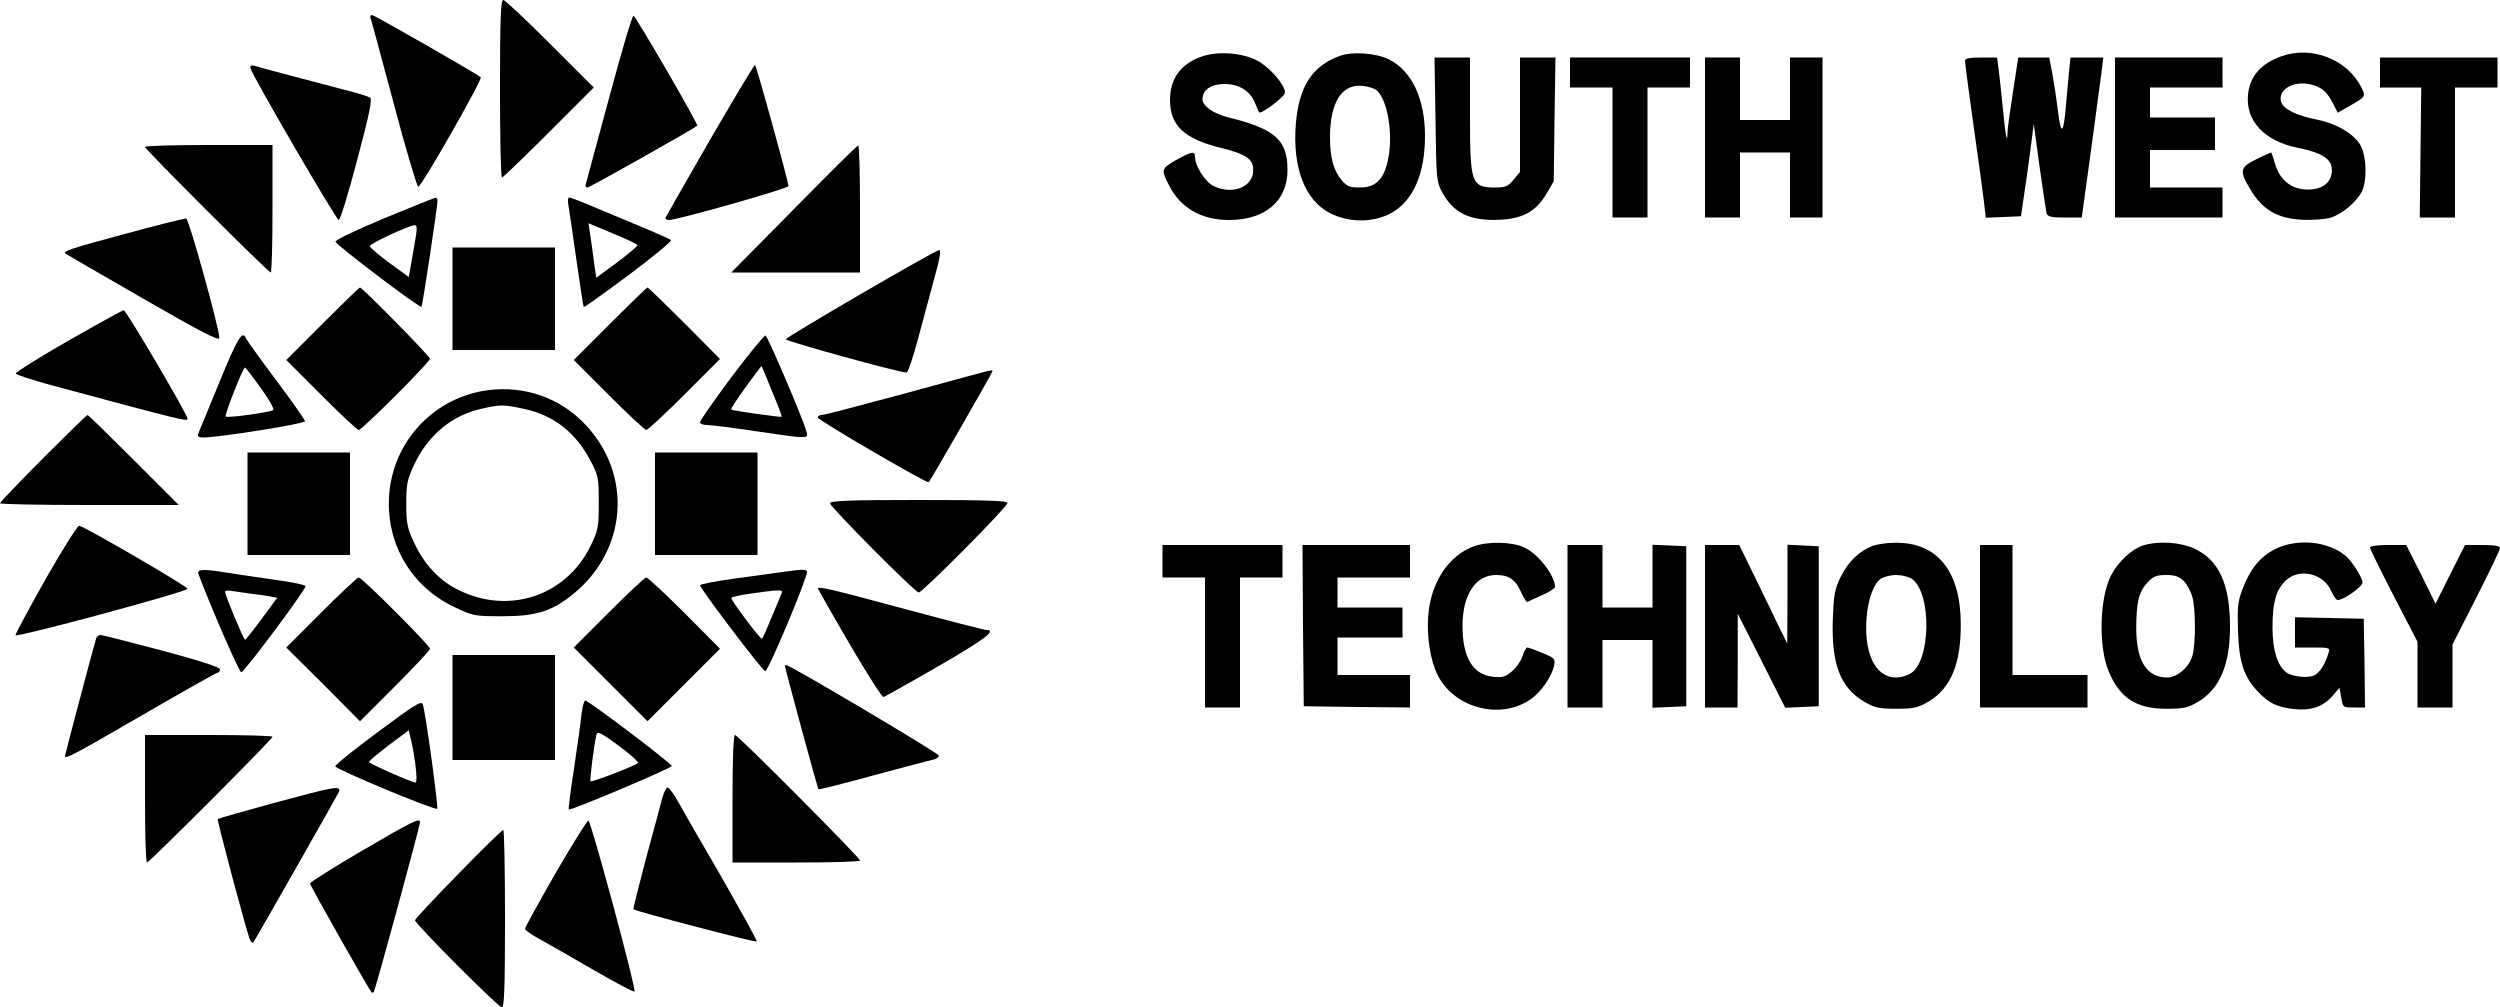 <?xml version="1.0" standalone="no"?>
<!DOCTYPE svg PUBLIC "-//W3C//DTD SVG 20010904//EN"
 "http://www.w3.org/TR/2001/REC-SVG-20010904/DTD/svg10.dtd">
<svg version="1.0" xmlns="http://www.w3.org/2000/svg"
 width="1000pt" height="403pt" viewBox="0 0 1000 403"
 preserveAspectRatio="xMidYMid meet">
<g transform="translate(0,403) scale(0.1,-0.1)"
fill="#000000" stroke="none">
<path d="M2000 3675 c0 -195 3 -355 8 -355 4 0 88 81 187 180 l180 180 -175
175 c-96 96 -180 175 -187 175 -10 0 -13 -76 -13 -355z"/>
<path d="M1482 3958 c3 -7 45 -163 94 -346 48 -183 93 -331 97 -329 16 5 258
430 250 438 -16 14 -426 249 -435 249 -6 0 -8 -6 -6 -12z"/>
<path d="M2436 3637 c-49 -182 -91 -338 -93 -344 -3 -7 0 -13 7 -13 8 0 415
229 439 247 6 4 -245 437 -255 440 -5 2 -49 -147 -98 -330z"/>
<path d="M4810 3805 c-86 -29 -130 -88 -130 -175 0 -102 57 -155 201 -191 103
-25 132 -45 132 -89 0 -68 -82 -101 -159 -64 -33 16 -74 80 -74 117 0 24 -15
21 -77 -14 -58 -33 -59 -38 -27 -100 46 -91 129 -139 240 -139 145 0 234 76
234 200 0 120 -49 164 -235 210 -61 15 -105 46 -105 73 0 38 34 61 89 61 57 0
102 -28 121 -76 8 -18 15 -35 16 -37 8 -10 104 63 104 79 0 31 -63 103 -112
128 -59 31 -155 38 -218 17z"/>
<path d="M5358 3806 c-111 -41 -163 -123 -175 -276 -13 -171 37 -301 136 -352
75 -39 174 -40 246 0 87 48 135 156 135 308 0 148 -52 259 -143 306 -52 26
-149 33 -199 14z m148 -137 c46 -38 69 -186 44 -287 -17 -72 -50 -102 -110
-102 -41 0 -52 4 -74 30 -32 39 -46 89 -46 171 0 141 48 216 133 205 21 -2 45
-10 53 -17z"/>
<path d="M9126 3805 c-82 -29 -127 -80 -134 -154 -10 -104 65 -185 198 -212
113 -23 148 -52 135 -110 -9 -40 -54 -63 -112 -56 -56 6 -96 43 -113 103 -7
24 -14 44 -16 44 -2 0 -28 -12 -59 -27 -66 -33 -69 -46 -22 -123 47 -79 107
-114 205 -119 41 -2 92 2 114 8 45 14 103 62 125 104 21 42 20 133 -2 180 -22
47 -95 92 -175 108 -86 17 -138 43 -146 73 -12 50 53 86 124 67 42 -12 61 -29
86 -79 l17 -33 47 27 c65 37 66 38 47 75 -56 112 -199 167 -319 124z"/>
<path d="M5742 3553 c3 -233 4 -250 25 -289 46 -87 113 -119 235 -113 91 5
143 34 185 106 l28 48 3 248 4 247 -71 0 -71 0 0 -229 0 -229 -26 -31 c-21
-26 -33 -31 -69 -31 -101 0 -105 12 -105 295 l0 225 -71 0 -71 0 4 -247z"/>
<path d="M6280 3740 l0 -60 85 0 85 0 0 -260 0 -260 70 0 70 0 0 260 0 260 85
0 85 0 0 60 0 60 -240 0 -240 0 0 -60z"/>
<path d="M6820 3480 l0 -320 70 0 70 0 0 130 0 130 100 0 100 0 0 -130 0 -130
65 0 65 0 0 320 0 320 -65 0 -65 0 0 -125 0 -125 -100 0 -100 0 0 125 0 125
-70 0 -70 0 0 -320z"/>
<path d="M7860 3787 c0 -8 15 -123 34 -258 19 -134 38 -272 42 -307 l7 -63 70
3 71 3 13 90 c8 50 19 133 26 185 l12 95 23 -170 c13 -93 26 -178 28 -187 5
-15 17 -18 73 -18 l68 0 37 268 c20 147 39 291 43 320 l6 52 -66 0 -65 0 -6
-57 c-3 -32 -8 -92 -12 -133 -10 -120 -20 -125 -33 -19 -6 51 -17 120 -23 152
l-11 57 -62 0 -62 0 -21 -137 c-12 -76 -22 -149 -22 -162 0 -55 -9 -9 -19 99
-6 63 -14 134 -17 158 l-6 42 -64 0 c-46 0 -64 -4 -64 -13z"/>
<path d="M8460 3480 l0 -320 215 0 215 0 0 60 0 60 -145 0 -145 0 0 75 0 75
130 0 130 0 0 65 0 65 -130 0 -130 0 0 60 0 60 145 0 145 0 0 60 0 60 -215 0
-215 0 0 -320z"/>
<path d="M9520 3740 l0 -60 83 0 82 0 -3 -260 -3 -260 71 0 70 0 0 260 0 260
85 0 85 0 0 60 0 60 -235 0 -235 0 0 -60z"/>
<path d="M1002 3757 c6 -28 343 -607 353 -607 6 0 39 108 74 241 49 185 61
243 51 249 -7 4 -51 18 -99 30 -119 31 -342 90 -364 97 -13 3 -18 0 -15 -10z"/>
<path d="M2839 3469 c-96 -166 -175 -306 -177 -310 -2 -5 5 -9 15 -9 35 1 478
126 477 136 -6 39 -129 484 -134 484 -4 0 -85 -136 -181 -301z"/>
<path d="M580 3442 c0 -9 493 -502 503 -502 4 0 7 115 7 255 l0 255 -255 0
c-140 0 -255 -3 -255 -8z"/>
<path d="M3175 3193 l-250 -253 258 0 257 0 0 255 c0 140 -3 254 -7 253 -5 0
-120 -115 -258 -255z"/>
<path d="M1537 3157 c-115 -48 -196 -87 -195 -94 3 -13 337 -267 344 -260 4 4
64 400 64 424 0 7 -3 13 -7 12 -5 0 -97 -37 -206 -82z m127 -69 c-4 -24 -12
-71 -18 -105 l-11 -61 -77 56 c-43 32 -78 62 -79 67 -1 10 153 82 179 84 9 1
11 -10 6 -41z"/>
<path d="M2273 3213 c3 -16 17 -113 32 -218 15 -104 28 -191 30 -193 2 -2 83
56 180 128 97 73 173 135 169 140 -5 4 -61 29 -124 55 -63 26 -151 63 -194 81
-44 19 -84 34 -89 34 -5 0 -7 -12 -4 -27z m277 -164 c0 -4 -37 -35 -82 -69
l-83 -61 -7 48 c-3 26 -10 75 -15 109 l-9 61 98 -41 c54 -22 98 -43 98 -47z"/>
<path d="M502 3095 c-220 -59 -251 -70 -241 -79 2 -2 141 -82 309 -179 238
-137 306 -172 307 -159 4 26 -121 475 -132 478 -6 1 -115 -26 -243 -61z"/>
<path d="M1810 2835 l0 -205 205 0 205 0 0 205 0 205 -205 0 -205 0 0 -205z"/>
<path d="M3445 2855 c-165 -96 -301 -178 -302 -182 -3 -7 456 -134 483 -133 6
0 27 62 47 138 20 75 50 185 66 245 20 71 26 107 18 107 -7 0 -147 -79 -312
-175z"/>
<path d="M1290 2735 l-145 -145 140 -140 c77 -77 144 -140 150 -140 13 0 285
272 285 285 0 10 -271 285 -280 285 -3 0 -70 -65 -150 -145z"/>
<path d="M2440 2735 l-145 -145 140 -140 c77 -77 144 -140 150 -140 6 0 75 64
153 142 l142 142 -142 143 c-79 79 -145 143 -148 143 -3 0 -70 -65 -150 -145z"/>
<path d="M273 2667 c-117 -67 -211 -126 -210 -131 2 -5 66 -26 143 -47 539
-145 544 -146 544 -133 0 16 -246 434 -255 433 -5 0 -105 -55 -222 -122z"/>
<path d="M878 2502 c-42 -103 -80 -195 -84 -204 -5 -14 -1 -18 17 -18 58 -1
409 55 409 65 0 5 -52 80 -116 165 -64 85 -118 161 -121 168 -13 32 -34 -2
-105 -176z m165 -24 c32 -44 55 -84 50 -88 -10 -9 -183 -33 -190 -26 -6 6 69
196 77 196 3 -1 31 -37 63 -82z"/>
<path d="M2926 2522 c-69 -93 -126 -174 -126 -181 0 -6 12 -11 28 -11 15 0
103 -11 196 -25 211 -31 210 -31 202 -2 -11 45 -155 382 -164 385 -5 1 -66
-73 -136 -166z m162 -57 c23 -54 40 -100 39 -102 -4 -3 -198 24 -202 29 -3 2
24 43 58 90 34 47 63 85 63 84 1 0 20 -46 42 -101z"/>
<path d="M3630 2459 c-179 -48 -333 -89 -343 -89 -10 0 -17 -5 -15 -11 4 -12
436 -264 443 -258 7 7 255 439 255 444 0 8 8 9 -340 -86z"/>
<path d="M1950 2469 c-202 -27 -361 -185 -390 -387 -28 -203 72 -392 257 -480
76 -36 81 -37 193 -37 135 0 198 20 283 89 215 175 238 474 51 675 -101 109
-245 160 -394 140z m144 -74 c120 -25 210 -95 269 -210 30 -56 32 -67 32 -165
0 -97 -2 -110 -31 -170 -96 -202 -326 -281 -530 -180 -76 37 -136 101 -177
188 -28 60 -32 77 -32 157 0 80 4 97 32 157 56 119 152 198 273 224 73 16 83
16 164 -1z"/>
<path d="M172 2197 c-94 -95 -172 -176 -172 -180 0 -4 161 -7 357 -7 l358 0
-180 180 c-99 99 -182 180 -185 180 -3 0 -83 -78 -178 -173z"/>
<path d="M990 2015 l0 -205 205 0 205 0 0 205 0 205 -205 0 -205 0 0 -205z"/>
<path d="M2620 2015 l0 -205 205 0 205 0 0 205 0 205 -205 0 -205 0 0 -205z"/>
<path d="M3320 2017 c0 -14 340 -357 355 -357 15 0 355 343 355 358 0 9 -79
12 -355 12 -279 0 -355 -3 -355 -13z"/>
<path d="M182 1713 c-67 -119 -121 -220 -120 -224 4 -10 688 174 688 186 -1
10 -410 248 -433 252 -7 1 -67 -95 -135 -214z"/>
<path d="M5896 1845 c-101 -36 -173 -145 -183 -277 -7 -86 9 -182 38 -239 68
-135 259 -181 377 -92 40 30 79 88 88 129 6 29 3 32 -46 52 -29 12 -56 22 -61
22 -4 0 -13 -16 -19 -35 -6 -19 -25 -46 -43 -61 -26 -22 -38 -25 -76 -21 -80
9 -121 78 -121 203 0 125 52 204 134 204 52 0 77 -17 101 -70 10 -22 21 -39
24 -38 3 2 30 14 59 27 28 13 52 28 52 33 0 46 -68 134 -125 159 -48 22 -143
24 -199 4z"/>
<path d="M7492 1847 c-54 -20 -99 -63 -129 -124 -25 -52 -28 -71 -32 -176 -5
-175 31 -268 126 -324 42 -24 58 -28 128 -28 70 0 86 4 128 28 91 54 132 153
130 317 -2 208 -96 322 -264 319 -30 0 -69 -6 -87 -12z m155 -132 c82 -57 76
-337 -7 -380 -62 -32 -120 -12 -151 53 -45 92 -24 286 34 327 12 8 40 15 62
15 22 0 50 -7 62 -15z"/>
<path d="M8575 1849 c-46 -13 -103 -66 -131 -121 -46 -90 -51 -285 -9 -384 44
-106 110 -149 230 -149 69 0 87 4 126 27 88 52 129 148 129 301 0 170 -44 267
-143 313 -55 25 -142 31 -202 13z m160 -143 c13 -13 28 -41 34 -62 14 -49 14
-188 1 -236 -13 -46 -61 -88 -101 -88 -82 0 -123 65 -124 194 0 107 10 148 44
185 24 26 37 31 75 31 36 0 52 -6 71 -24z"/>
<path d="M9101 1834 c-61 -31 -100 -79 -132 -163 -18 -48 -20 -72 -17 -166 4
-124 24 -184 81 -243 43 -45 75 -60 140 -68 69 -8 117 8 156 51 l29 34 7 -40
c7 -39 7 -39 51 -39 l44 0 -2 178 -3 177 -137 3 -138 3 0 -61 0 -60 71 0 c68
0 70 -1 63 -22 -13 -44 -34 -77 -56 -89 -25 -13 -92 -6 -115 13 -34 28 -53 90
-53 177 0 102 14 151 52 188 55 53 153 30 184 -43 8 -19 19 -34 25 -34 24 0
99 53 99 70 0 19 -43 87 -69 108 -72 58 -192 69 -280 26z"/>
<path d="M4650 1785 l0 -65 85 0 85 0 0 -260 0 -260 70 0 70 0 0 260 0 260 85
0 85 0 0 65 0 65 -240 0 -240 0 0 -65z"/>
<path d="M5212 1528 l3 -323 213 -3 212 -2 0 65 0 65 -145 0 -145 0 0 75 0 75
130 0 130 0 0 60 0 60 -130 0 -130 0 0 60 0 60 145 0 145 0 0 65 0 65 -215 0
-215 0 2 -322z"/>
<path d="M6270 1525 l0 -325 70 0 70 0 0 135 0 135 100 0 100 0 0 -135 0 -136
68 3 67 3 0 320 0 320 -67 3 -68 3 0 -126 0 -125 -100 0 -100 0 0 125 0 125
-70 0 -70 0 0 -325z"/>
<path d="M6820 1525 l0 -325 65 0 65 0 1 188 0 187 95 -188 95 -188 67 3 67 3
0 320 0 320 -62 3 -63 3 0 -198 -1 -198 -96 198 -96 197 -69 0 -68 0 0 -325z"/>
<path d="M7920 1525 l0 -325 215 0 215 0 0 65 0 65 -150 0 -150 0 0 260 0 260
-65 0 -65 0 0 -325z"/>
<path d="M9480 1840 c0 -6 43 -93 95 -194 l95 -183 0 -131 0 -132 70 0 70 0 0
126 0 126 95 187 c52 102 95 192 95 199 0 8 -21 12 -70 12 l-70 0 -59 -117
-59 -118 -58 118 -59 117 -72 0 c-44 0 -73 -4 -73 -10z"/>
<path d="M3145 1744 c-44 -6 -140 -19 -212 -29 -73 -10 -133 -22 -133 -26 0
-13 251 -344 261 -344 12 0 172 381 167 399 -2 9 -22 9 -83 0z m-18 -86 c-3
-7 -21 -50 -40 -96 -19 -46 -36 -85 -39 -87 -5 -5 -123 152 -123 163 0 4 36
12 80 18 112 16 128 16 122 2z"/>
<path d="M794 1733 c51 -135 163 -393 171 -392 12 0 258 330 257 344 -1 6 -57
17 -124 26 -68 10 -152 22 -188 28 -97 16 -124 15 -116 -6z m211 -78 c28 -3
62 -8 77 -11 l27 -5 -62 -84 c-34 -46 -64 -84 -67 -84 -5 -1 -80 179 -80 192
0 5 12 6 28 3 15 -2 50 -7 77 -11z"/>
<path d="M1285 1580 l-140 -140 148 -147 147 -148 140 140 c77 77 140 144 140
150 0 13 -272 285 -285 285 -6 0 -73 -63 -150 -140z"/>
<path d="M2435 1580 l-140 -140 148 -148 147 -147 145 145 145 145 -142 143
c-78 78 -147 142 -153 142 -6 0 -73 -63 -150 -140z"/>
<path d="M3273 1673 c129 -231 252 -433 261 -431 6 2 105 57 219 123 185 107
236 145 193 145 -8 0 -156 38 -330 85 -308 83 -352 93 -343 78z"/>
<path d="M385 1478 c-7 -21 -125 -466 -125 -472 0 -14 32 3 310 164 162 94
297 170 302 170 4 0 8 6 8 13 0 8 -83 35 -233 75 -128 34 -238 62 -245 62 -7
0 -15 -6 -17 -12z"/>
<path d="M1810 1200 l0 -210 205 0 205 0 0 210 0 210 -205 0 -205 0 0 -210z"/>
<path d="M3140 1365 c0 -8 130 -489 134 -492 2 -2 102 23 222 56 120 32 228
61 239 63 11 2 20 9 20 16 0 9 -595 362 -611 362 -2 0 -4 -2 -4 -5z"/>
<path d="M1513 1103 c-95 -70 -172 -132 -172 -138 -1 -11 399 -178 408 -170 5
6 -47 389 -58 418 -6 15 -33 -2 -178 -110z m150 -145 c4 -32 4 -58 -1 -58 -15
0 -184 75 -186 82 0 4 35 34 79 67 l80 60 11 -47 c6 -26 14 -73 17 -104z"/>
<path d="M2326 1173 c-3 -32 -17 -130 -30 -218 -14 -88 -23 -162 -21 -163 6
-6 409 164 412 174 2 8 -322 254 -346 262 -4 1 -11 -23 -15 -55z m226 -195
c-11 -11 -185 -78 -190 -73 -4 4 15 152 24 187 4 14 20 6 89 -45 46 -34 80
-65 77 -69z"/>
<path d="M580 835 c0 -140 3 -255 8 -255 9 0 502 493 502 503 0 4 -115 7 -255
7 l-255 0 0 -255z"/>
<path d="M2930 835 l0 -255 255 0 c140 0 255 3 255 8 0 11 -488 502 -500 502
-6 0 -10 -90 -10 -255z"/>
<path d="M1095 818 c-121 -33 -222 -62 -224 -64 -4 -4 120 -469 130 -486 4 -7
10 -10 12 -8 9 12 337 589 343 603 9 26 -17 21 -261 -45z"/>
<path d="M2649 838 c-6 -24 -35 -133 -65 -242 -29 -110 -52 -201 -50 -203 7
-8 489 -134 493 -129 3 2 -64 123 -147 268 -84 144 -163 282 -176 306 -14 23
-29 42 -34 42 -5 0 -14 -19 -21 -42z"/>
<path d="M1448 627 c-115 -67 -208 -126 -208 -131 0 -8 235 -423 246 -435 2
-2 6 -2 9 1 6 6 185 664 185 679 0 19 -32 3 -232 -114z"/>
<path d="M2222 537 c-67 -117 -122 -217 -122 -222 0 -6 28 -25 63 -44 34 -19
131 -74 215 -123 85 -49 156 -87 160 -84 8 8 -173 679 -184 683 -5 2 -64 -93
-132 -210z"/>
<path d="M1833 534 c-95 -97 -173 -180 -173 -185 0 -14 334 -349 348 -349 9 0
12 83 12 355 0 195 -3 355 -7 355 -5 0 -86 -79 -180 -176z"/>
</g>
</svg>

